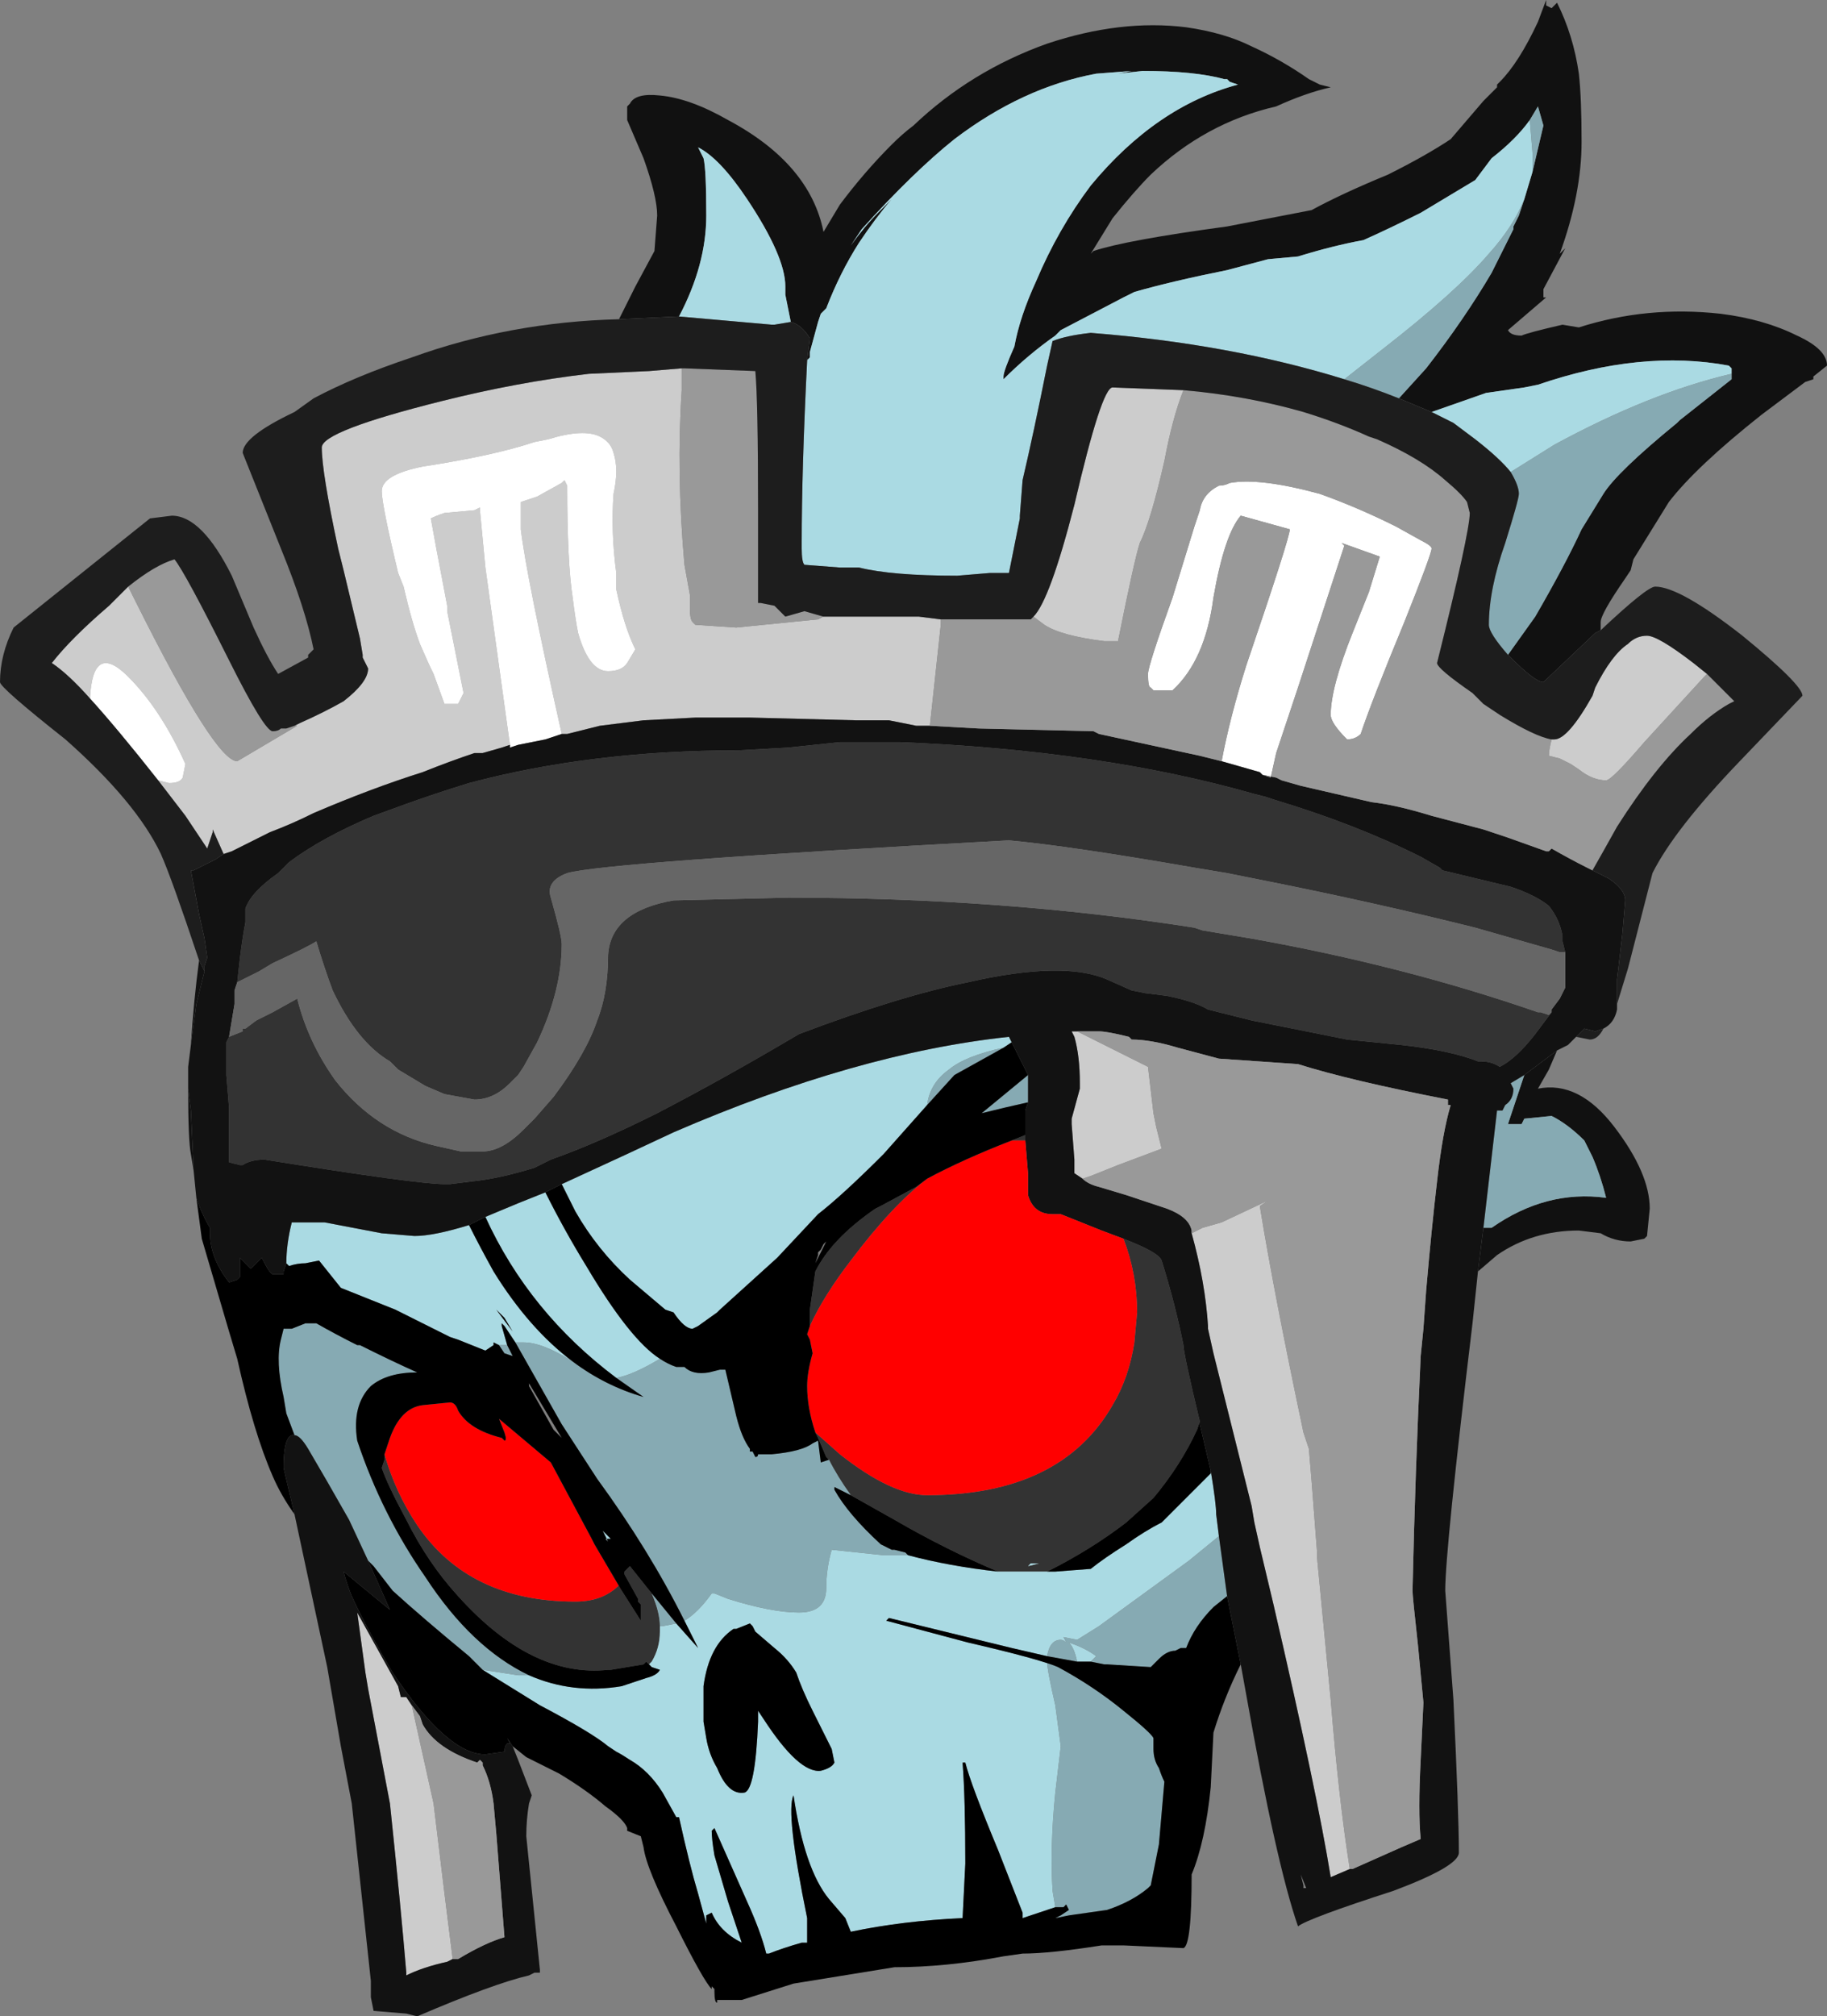 <?xml version="1.0" encoding="UTF-8" standalone="no"?>
<svg xmlns:ffdec="https://www.free-decompiler.com/flash" xmlns:xlink="http://www.w3.org/1999/xlink" ffdec:objectType="shape" height="36.95px" width="33.5px" xmlns="http://www.w3.org/2000/svg">
  <rect width="100%" height="100%" fill="#808080" stroke="none"/>
  <g transform="matrix(1.0, 0.0, 0.0, 1.0, 5.5, -0.15)">
    <path d="M-1.15 18.15 L-1.1 17.7 Q-1.05 17.3 -1.0 17.05 L-1.0 16.8 Q-0.9 16.5 -0.4 16.15 L-0.2 15.95 Q0.4 15.5 1.35 15.1 L1.9 14.9 Q2.45 14.7 3.1 14.5 5.35 13.9 8.05 13.9 L8.95 13.85 9.9 13.75 11.0 13.75 Q14.7 13.9 17.5 14.7 L17.7 14.75 17.85 14.8 Q19.35 15.25 20.55 15.85 L20.9 16.05 20.95 16.1 22.2 16.4 Q22.65 16.55 22.9 16.75 23.1 17.0 23.15 17.3 L23.15 17.4 23.2 17.6 23.1 17.6 22.95 17.55 21.55 17.15 Q19.75 16.7 17.75 16.3 L17.0 16.15 16.4 16.05 Q14.1 15.65 13.0 15.55 5.6 15.95 4.9 16.15 4.5 16.3 4.6 16.6 4.8 17.3 4.8 17.45 4.8 18.3 4.35 19.25 L4.1 19.7 4.0 19.85 3.85 20.0 Q3.55 20.3 3.2 20.3 L2.65 20.2 2.3 20.05 1.8 19.75 1.65 19.6 Q1.05 19.25 0.6 18.3 0.45 17.9 0.3 17.4 0.15 17.5 -0.5 17.8 L-0.75 17.95 -1.15 18.15 M22.95 18.7 L22.65 19.1 Q22.3 19.55 22.0 19.7 21.85 19.6 21.65 19.6 L21.6 19.6 Q21.1 19.4 20.2 19.3 L19.2 19.2 17.45 18.85 16.65 18.65 Q16.4 18.5 15.9 18.4 L15.5 18.35 15.25 18.3 14.8 18.1 Q14.0 17.75 12.25 18.15 11.0 18.4 9.15 19.1 7.8 19.9 6.55 20.55 5.45 21.1 4.6 21.4 L4.3 21.55 Q3.65 21.75 3.15 21.8 L2.75 21.85 2.65 21.85 Q2.15 21.85 -0.65 21.4 -0.9 21.4 -1.05 21.5 L-1.1 21.5 -1.3 21.45 Q-1.3 21.1 -1.3 20.45 L-1.35 19.85 -1.35 19.25 -1.3 19.15 -1.05 19.05 -1.05 19.0 -1.0 19.0 -0.8 18.85 -0.5 18.7 -0.05 18.45 Q0.15 19.25 0.65 19.95 1.4 20.9 2.5 21.15 L2.95 21.25 3.35 21.25 Q3.7 21.25 4.1 20.85 L4.3 20.65 4.65 20.25 Q5.25 19.45 5.45 18.85 5.65 18.35 5.65 17.65 5.7 16.85 6.85 16.65 L8.95 16.6 Q12.9 16.6 16.4 17.15 L16.55 17.2 17.45 17.35 Q20.25 17.85 22.7 18.7 L22.75 18.7 22.9 18.75 22.95 18.7 M9.7 26.9 L9.65 26.85 9.5 26.5 9.45 26.4 9.9 26.8 Q10.85 27.55 11.5 27.55 13.95 27.55 14.9 25.9 15.2 25.4 15.3 24.75 L15.35 24.2 Q15.35 23.5 15.1 22.85 15.75 23.1 15.8 23.25 16.05 24.05 16.2 24.8 16.2 24.95 16.5 26.2 L16.45 26.35 Q16.15 27.0 15.65 27.6 L15.15 28.05 Q14.5 28.55 13.7 28.95 L12.8 28.95 Q11.85 28.55 10.9 28.0 L10.1 27.55 Q9.85 27.2 9.7 26.9 M9.35 24.45 L9.35 24.15 9.45 23.45 Q9.75 22.85 10.55 22.3 L10.65 22.25 11.3 21.9 11.5 21.75 Q10.85 22.25 10.1 23.25 9.6 23.9 9.35 24.45 M13.05 21.05 L13.3 20.95 13.3 21.05 13.05 21.05 M1.55 26.8 Q1.75 27.5 2.15 28.1 3.1 29.5 5.05 29.5 5.55 29.5 5.85 29.2 L5.9 29.3 6.25 29.85 6.25 29.55 6.2 29.5 6.2 29.45 5.95 29.0 5.95 28.95 6.05 28.85 6.45 29.35 Q6.6 29.7 6.6 29.95 L6.6 30.05 Q6.6 30.35 6.45 30.6 L6.4 30.65 6.35 30.6 6.3 30.65 5.7 30.75 5.65 30.75 Q4.25 30.9 2.9 29.4 2.35 28.8 1.95 28.0 1.6 27.35 1.5 27.05 L1.55 26.9 1.55 26.8 M13.4 28.8 L13.35 28.85 13.55 28.8 13.4 28.8" fill="#333333" fill-rule="evenodd" stroke="none"/>
    <path d="M5.85 6.0 L6.15 5.4 6.5 4.75 6.55 4.1 Q6.55 3.75 6.3 3.05 L6.0 2.35 6.0 2.1 6.05 2.05 Q6.15 1.85 6.6 1.9 7.15 1.95 7.85 2.35 9.35 3.15 9.6 4.4 9.75 4.15 9.9 3.9 10.35 3.3 10.85 2.8 11.05 2.6 11.25 2.45 12.3 1.45 13.7 0.95 15.05 0.5 16.25 0.65 16.95 0.75 17.45 1.0 18.0 1.25 18.5 1.6 L18.7 1.7 18.9 1.75 Q18.45 1.85 17.9 2.1 16.6 2.4 15.6 3.35 15.3 3.65 14.9 4.15 L14.5 4.8 14.55 4.75 Q15.15 4.55 17.0 4.3 L18.55 4.0 Q19.1 3.7 19.95 3.35 20.65 3.0 21.1 2.7 L21.7 2.0 21.95 1.75 21.95 1.7 22.0 1.65 Q22.35 1.3 22.7 0.55 L22.85 0.15 22.85 0.25 22.95 0.3 23.05 0.2 Q23.35 0.8 23.45 1.5 23.5 1.95 23.5 2.75 23.5 3.7 23.1 4.8 L23.2 4.7 22.8 5.45 22.8 5.6 22.85 5.6 22.15 6.2 Q22.2 6.3 22.4 6.3 22.5 6.25 23.15 6.1 L23.45 6.15 Q24.7 5.75 26.05 5.9 26.85 6.0 27.45 6.3 28.0 6.55 28.0 6.85 L27.75 7.05 27.75 7.1 27.6 7.15 26.8 7.75 Q25.6 8.7 25.1 9.35 L24.45 10.4 24.4 10.6 24.3 10.75 Q23.85 11.4 23.85 11.55 L23.85 11.7 23.75 11.75 22.8 12.65 Q22.65 12.65 22.2 12.2 L22.15 12.15 22.65 11.45 Q23.2 10.5 23.5 9.85 L23.9 9.2 Q24.15 8.8 25.25 7.9 L25.3 7.85 26.25 7.1 26.25 7.05 26.25 6.9 26.2 6.85 Q24.6 6.55 22.7 7.2 L22.45 7.25 21.75 7.35 20.75 7.7 20.15 7.45 20.65 6.9 Q21.35 6.0 21.85 5.15 L22.25 4.35 22.25 4.3 22.35 4.1 22.45 3.8 22.6 3.3 22.8 2.45 22.7 2.1 22.55 2.35 Q22.3 2.7 21.85 3.05 L21.55 3.45 20.55 4.05 Q19.95 4.35 19.5 4.55 18.95 4.65 18.3 4.85 L17.75 4.9 17.0 5.1 Q16.0 5.3 15.3 5.5 L15.1 5.6 13.95 6.2 13.85 6.3 Q13.35 6.65 12.9 7.1 L12.9 7.05 Q12.9 6.95 13.1 6.5 13.2 5.95 13.5 5.3 13.9 4.35 14.5 3.55 15.7 2.1 17.2 1.7 L17.05 1.65 17.0 1.6 16.95 1.6 Q16.4 1.45 15.45 1.45 L15.0 1.5 15.25 1.45 14.6 1.5 Q13.25 1.75 12.0 2.7 11.25 3.3 10.3 4.35 10.2 4.5 10.1 4.65 10.35 4.3 10.6 4.05 L10.85 3.8 Q10.55 4.15 10.25 4.6 9.9 5.15 9.65 5.8 L9.55 5.9 9.5 6.05 9.35 6.6 9.35 6.7 9.3 6.75 9.35 6.35 Q9.2 6.1 9.0 6.05 L8.9 5.55 8.9 5.4 Q8.9 4.85 8.2 3.8 7.7 3.05 7.3 2.85 L7.4 3.05 Q7.45 3.25 7.45 4.1 7.45 5.0 6.95 5.95 L5.85 6.0 M23.05 19.4 L22.9 19.75 22.7 20.1 Q23.45 19.95 24.1 20.8 24.75 21.65 24.75 22.3 L24.7 22.8 24.65 22.85 24.4 22.9 Q24.1 22.9 23.85 22.75 L23.45 22.7 Q22.6 22.7 21.95 23.15 L21.6 23.45 21.7 22.65 21.85 22.65 Q22.85 21.95 23.95 22.1 23.85 21.7 23.7 21.35 L23.55 21.05 Q23.25 20.75 22.95 20.6 L22.45 20.65 22.4 20.75 22.15 20.75 22.45 19.85 23.05 19.4 M-1.95 21.6 L-2.0 21.3 Q-2.05 21.05 -2.05 20.1 L-2.0 20.5 -1.95 21.55 -1.95 21.6 M-2.0 19.3 Q-1.95 18.5 -1.85 17.75 L-1.75 17.95 -1.9 18.55 -2.0 19.3" fill="#111111" fill-rule="evenodd" stroke="none"/>
    <path d="M6.95 5.95 Q7.45 5.0 7.45 4.1 7.45 3.25 7.4 3.05 L7.3 2.85 Q7.7 3.05 8.2 3.8 8.9 4.85 8.9 5.4 L8.9 5.55 9.0 6.05 8.7 6.1 8.65 6.1 6.95 5.95 M9.3 6.75 L9.35 6.7 9.35 6.6 9.5 6.05 9.55 5.9 9.65 5.8 Q9.9 5.15 10.25 4.6 10.55 4.15 10.85 3.8 L10.6 4.05 Q10.35 4.3 10.1 4.65 10.2 4.5 10.3 4.35 11.25 3.3 12.0 2.7 13.25 1.75 14.6 1.5 L15.25 1.45 15.0 1.5 15.45 1.45 Q16.4 1.45 16.95 1.6 L17.0 1.6 17.05 1.65 17.2 1.7 Q15.7 2.1 14.5 3.55 13.9 4.35 13.5 5.3 13.2 5.95 13.1 6.5 12.9 6.95 12.9 7.05 L12.9 7.1 Q13.35 6.65 13.85 6.3 L13.95 6.2 15.1 5.6 15.3 5.5 Q16.0 5.3 17.0 5.1 L17.75 4.9 18.3 4.85 Q18.95 4.65 19.5 4.55 19.95 4.35 20.55 4.05 L21.55 3.45 21.85 3.05 Q22.3 2.7 22.55 2.35 L22.6 2.95 22.6 3.3 22.45 3.8 Q22.25 4.3 21.8 4.8 21.2 5.5 19.85 6.55 L19.15 7.1 Q17.05 6.45 14.5 6.25 14.05 6.3 13.8 6.4 L13.7 6.85 Q13.45 8.1 13.25 8.95 L13.2 9.6 13.2 9.65 13.0 10.65 12.65 10.65 12.05 10.7 Q10.85 10.7 10.25 10.55 L9.9 10.55 9.25 10.5 Q9.2 10.45 9.2 10.2 L9.2 10.1 Q9.2 8.75 9.3 6.75 M20.75 7.7 L21.75 7.35 22.45 7.25 22.7 7.2 Q24.6 6.55 26.2 6.85 L26.25 6.9 26.25 7.05 26.25 7.0 Q24.75 7.35 23.0 8.3 22.6 8.55 22.2 8.8 22.0 8.55 21.55 8.2 L21.15 7.9 20.75 7.7 M4.5 22.0 Q4.85 22.7 5.25 23.35 6.05 24.7 6.6 25.05 6.1 25.35 5.8 25.4 4.2 24.2 3.4 22.45 L4.0 22.2 Q4.25 22.1 4.5 22.0 M13.05 19.25 L12.9 19.35 Q12.2 19.5 11.9 19.75 11.55 20.0 11.5 20.4 L10.7 21.3 Q9.95 22.05 9.5 22.4 L8.75 23.2 7.7 24.15 7.65 24.2 7.3 24.45 7.2 24.5 Q7.05 24.5 6.85 24.2 L6.7 24.15 6.05 23.6 Q5.45 23.05 5.05 22.35 L4.8 21.85 Q6.0 21.3 6.85 20.9 10.2 19.45 13.0 19.15 L13.05 19.25 M3.1 22.6 Q3.3 23.0 3.55 23.45 4.2 24.5 5.0 25.1 4.45 24.75 4.1 24.75 L3.95 24.75 3.75 24.45 3.7 24.4 Q3.7 24.35 3.7 24.45 L3.8 24.8 3.65 24.8 3.55 24.75 3.55 24.8 3.4 24.9 2.9 24.7 2.75 24.65 Q2.35 24.45 1.75 24.15 L0.75 23.75 0.35 23.25 0.1 23.3 Q-0.05 23.3 -0.2 23.35 L-0.25 23.3 Q-0.25 22.95 -0.15 22.55 L0.45 22.55 1.5 22.75 2.1 22.8 Q2.45 22.8 3.1 22.6 M3.9 24.55 L3.75 24.3 3.6 24.15 3.9 24.55 M3.35 30.75 L4.0 30.85 4.2 30.85 Q5.0 31.2 5.9 31.05 L6.35 30.9 Q6.55 30.85 6.6 30.75 L6.45 30.7 6.4 30.65 6.45 30.6 Q6.6 30.35 6.6 30.05 L6.6 29.95 6.65 29.95 6.9 29.9 6.9 29.9 7.3 30.35 7.05 29.85 Q7.3 29.7 7.55 29.35 L7.6 29.35 7.85 29.45 Q8.65 29.7 9.15 29.7 9.65 29.7 9.65 29.25 9.65 28.9 9.75 28.55 L10.7 28.65 Q11.0 28.65 11.15 28.65 11.9 28.85 12.8 28.95 L13.7 28.95 13.85 28.95 14.5 28.9 Q14.75 28.7 15.15 28.45 15.5 28.2 15.8 28.05 L16.7 27.15 16.7 27.1 Q16.8 27.7 16.8 27.9 L16.85 28.3 16.3 28.75 14.65 29.95 14.25 30.2 14.0 30.15 14.05 30.25 Q14.0 30.2 13.95 30.2 13.75 30.2 13.7 30.5 L13.05 30.35 10.8 29.8 10.75 29.85 12.25 30.25 Q13.55 30.55 13.9 30.7 L13.7 30.6 Q13.7 30.75 13.85 31.4 L13.95 32.15 13.85 33.0 Q13.75 34.0 13.8 34.8 L13.85 35.1 13.25 35.3 13.25 35.2 12.8 34.05 Q12.3 32.85 12.2 32.45 L12.15 32.45 Q12.2 33.1 12.2 34.3 L12.15 35.3 Q11.05 35.35 10.1 35.55 L10.0 35.3 9.7 34.95 Q9.25 34.4 9.05 33.05 8.9 33.35 9.3 35.3 L9.3 35.75 9.2 35.75 Q8.85 35.85 8.6 35.95 L8.55 35.95 Q8.45 35.55 8.2 35.0 L7.6 33.65 7.55 33.7 Q7.55 33.85 7.6 34.15 L7.85 35.0 8.1 35.75 Q7.7 35.55 7.55 35.2 L7.45 35.25 7.45 35.4 7.3 34.85 Q7.15 34.35 6.95 33.45 L6.9 33.45 6.65 33.0 Q6.4 32.6 6.05 32.4 5.9 32.3 5.8 32.25 L5.65 32.15 Q5.35 31.9 4.4 31.4 L3.35 30.75 M2.15 25.3 L2.15 25.3 M14.5 30.6 L14.25 30.6 Q14.2 30.35 14.1 30.25 14.4 30.35 14.6 30.5 L14.5 30.6 M13.85 35.3 L13.95 35.25 13.85 35.3 M13.4 28.8 L13.55 28.8 13.35 28.85 13.4 28.8 M9.1 30.8 Q8.95 30.55 8.7 30.35 L8.35 30.05 8.3 29.95 8.25 29.9 8.0 30.0 7.95 30.0 Q7.5 30.3 7.4 31.05 7.4 31.35 7.4 31.7 L7.45 32.0 Q7.5 32.3 7.65 32.55 7.85 33.05 8.15 33.0 8.35 32.95 8.4 31.7 L8.4 31.5 8.5 31.65 Q9.15 32.65 9.55 32.6 9.75 32.55 9.8 32.45 L9.75 32.2 9.4 31.5 Q9.2 31.1 9.1 30.8 M5.65 28.4 L5.55 28.2 5.7 28.35 5.6 28.35 5.65 28.4" fill="#aadae3" fill-rule="evenodd" stroke="none"/>
    <path d="M22.95 13.7 L23.0 13.7 Q23.25 13.7 23.7 12.9 L23.75 12.75 Q24.05 12.15 24.35 11.95 24.5 11.8 24.7 11.8 24.9 11.8 25.55 12.3 L25.8 12.5 25.75 12.55 24.65 13.75 Q24.05 14.45 23.95 14.45 23.7 14.45 23.45 14.25 L23.3 14.15 23.1 14.05 22.9 14.0 Q22.9 13.9 22.95 13.7 M11.55 13.45 L11.3 13.45 10.8 13.35 10.2 13.35 8.25 13.3 7.25 13.3 6.3 13.35 5.5 13.45 4.9 13.6 4.8 13.6 Q4.15 10.7 4.05 9.85 L4.05 9.35 4.35 9.25 4.8 9.0 4.85 8.95 4.9 9.05 Q4.9 10.45 5.0 11.1 5.05 11.5 5.1 11.75 5.3 12.45 5.65 12.45 5.9 12.45 6.0 12.3 L6.15 12.05 Q5.95 11.65 5.8 10.95 L5.8 10.65 Q5.7 9.9 5.75 9.2 5.85 8.75 5.75 8.45 5.7 8.25 5.5 8.15 5.2 8.0 4.55 8.2 L4.3 8.25 Q3.55 8.5 2.25 8.7 1.5 8.85 1.5 9.15 1.5 9.4 1.8 10.65 L1.9 10.9 Q2.05 11.55 2.2 11.95 2.35 12.3 2.45 12.5 L2.65 13.05 Q3.05 13.05 2.9 13.05 L3.0 12.85 Q2.9 12.35 2.7 11.35 L2.7 11.25 2.5 10.2 2.4 9.65 Q2.5 9.6 2.65 9.55 L3.2 9.5 3.3 9.45 3.3 9.5 3.4 10.55 3.85 13.8 3.7 13.85 3.35 13.95 3.2 13.95 Q2.75 14.1 2.25 14.3 1.3 14.6 0.25 15.05 -0.15 15.25 -0.55 15.4 L-1.25 15.75 -1.4 15.8 -1.6 15.35 -1.6 15.4 -1.7 15.7 -2.1 15.1 -2.6 14.45 -2.4 14.5 Q-2.2 14.5 -2.15 14.4 L-2.1 14.15 Q-2.55 13.15 -3.15 12.55 -3.8 11.9 -3.85 12.95 -4.25 12.5 -4.55 12.3 -4.2 11.85 -3.5 11.25 L-3.15 10.9 -3.0 11.2 Q-1.55 14.1 -1.15 14.1 L-0.05 13.45 -0.1 13.45 0.0 13.4 Q0.45 13.2 0.8 13.0 1.25 12.65 1.25 12.4 L1.15 12.2 1.15 12.15 1.1 11.85 0.8 10.6 0.7 10.2 Q0.4 8.8 0.4 8.35 0.4 8.05 2.6 7.5 4.0 7.15 5.3 7.0 L6.4 6.95 7.0 6.9 7.0 7.3 Q6.9 8.8 7.05 10.5 L7.15 11.05 7.15 11.3 Q7.15 11.5 7.2 11.55 L7.25 11.6 8.0 11.65 9.5 11.5 9.6 11.45 Q11.25 11.45 11.35 11.45 L11.75 11.5 11.75 11.6 11.55 13.45 M13.45 11.45 Q13.75 11.15 14.2 9.4 14.7 7.25 14.9 7.25 L16.2 7.3 Q16.0 7.8 15.85 8.6 15.6 9.7 15.4 10.1 15.3 10.4 15.0 11.9 L14.75 11.9 Q13.95 11.8 13.65 11.6 L13.45 11.45 M14.25 19.05 L15.55 19.7 15.65 20.55 15.7 20.8 15.8 21.2 Q15.4 21.35 15.0 21.5 L14.5 21.7 14.35 21.75 14.2 21.65 14.2 21.4 14.15 20.75 14.15 20.65 14.3 20.1 14.3 20.0 Q14.3 19.5 14.2 19.15 L14.15 19.05 14.25 19.05 M16.35 22.75 L16.55 22.65 16.9 22.55 17.75 22.15 17.6 22.25 Q17.85 23.8 18.4 26.4 L18.5 26.7 18.55 27.3 18.65 28.6 18.65 28.7 18.9 31.3 Q19.05 33.15 19.25 34.4 L18.9 34.55 Q18.65 33.0 17.85 29.55 L17.6 28.5 17.5 28.05 17.45 27.75 16.75 24.95 16.65 24.5 16.65 24.45 Q16.6 23.65 16.35 22.75 M2.8 36.05 L2.7 36.1 Q2.25 36.2 1.95 36.35 L1.95 36.3 Q1.85 35.1 1.65 33.2 L1.25 31.1 1.2 30.8 1.05 29.7 1.8 31.05 1.85 31.25 1.95 31.25 2.05 31.4 2.45 33.2 2.65 34.85 2.8 36.05" fill="#cccccc" fill-rule="evenodd" stroke="none"/>
    <path d="M17.65 14.35 L17.6 14.3 16.9 14.1 Q17.05 13.3 17.35 12.35 18.15 10.0 18.15 9.85 L17.25 9.6 Q16.95 9.95 16.75 11.1 16.6 12.25 16.0 12.8 L15.65 12.8 15.6 12.75 Q15.55 12.75 15.55 12.5 15.55 12.35 16.0 11.1 L16.4 9.8 16.5 9.5 Q16.55 9.2 16.85 9.05 16.95 9.05 17.05 9.0 17.6 8.9 18.7 9.2 19.4 9.45 20.1 9.8 L20.55 10.05 Q20.75 10.15 20.75 10.2 20.75 10.3 20.25 11.55 19.65 13.0 19.45 13.6 19.35 13.7 19.2 13.7 18.9 13.4 18.9 13.25 18.9 12.75 19.3 11.75 L19.6 11.0 19.8 10.35 19.1 10.1 19.15 10.15 18.3 12.75 17.9 13.95 17.8 14.4 17.65 14.35 M4.8 13.6 L4.5 13.7 4.0 13.8 3.85 13.85 3.85 13.8 3.4 10.55 3.3 9.5 3.3 9.45 3.2 9.5 2.65 9.55 Q2.5 9.6 2.4 9.65 L2.5 10.2 2.7 11.25 2.7 11.35 Q2.9 12.35 3.0 12.85 L2.9 13.05 Q3.05 13.05 2.65 13.05 L2.45 12.5 Q2.35 12.3 2.2 11.95 2.05 11.55 1.9 10.9 L1.8 10.65 Q1.5 9.4 1.5 9.15 1.5 8.85 2.25 8.7 3.55 8.5 4.3 8.25 L4.55 8.2 Q5.2 8.0 5.5 8.15 5.7 8.25 5.75 8.45 5.85 8.75 5.75 9.2 5.7 9.9 5.8 10.65 L5.8 10.95 Q5.95 11.65 6.15 12.05 L6.0 12.3 Q5.9 12.45 5.65 12.45 5.3 12.45 5.1 11.75 5.05 11.5 5.0 11.1 4.9 10.45 4.9 9.05 L4.85 8.95 4.8 9.0 4.35 9.25 4.05 9.35 4.05 9.85 Q4.15 10.7 4.8 13.6 M-3.85 12.95 Q-3.8 11.9 -3.15 12.55 -2.55 13.15 -2.1 14.15 L-2.15 14.4 Q-2.2 14.5 -2.4 14.5 L-2.6 14.45 Q-3.35 13.5 -3.85 12.95" fill="#ffffff" fill-rule="evenodd" stroke="none"/>
    <path d="M22.55 2.35 L22.7 2.1 22.8 2.45 22.6 3.3 22.6 2.95 22.55 2.35 M22.45 3.8 L22.35 4.1 22.25 4.3 22.25 4.35 21.85 5.15 Q21.35 6.0 20.65 6.9 L20.15 7.45 Q19.65 7.25 19.15 7.1 L19.85 6.55 Q21.2 5.5 21.8 4.8 22.25 4.3 22.45 3.8 M26.25 7.05 L26.25 7.1 25.3 7.85 25.25 7.9 Q24.15 8.8 23.9 9.2 L23.5 9.85 Q23.2 10.5 22.65 11.45 L22.15 12.15 Q21.8 11.75 21.8 11.6 21.8 10.95 22.1 10.1 22.35 9.3 22.35 9.2 22.35 9.05 22.2 8.8 22.6 8.55 23.0 8.3 24.75 7.35 26.25 7.0 L26.25 7.05 M22.45 19.85 L22.15 20.75 22.4 20.75 22.45 20.65 22.95 20.6 Q23.25 20.75 23.55 21.05 L23.7 21.35 Q23.85 21.7 23.95 22.1 22.85 21.95 21.85 22.65 L21.7 22.65 21.95 20.5 22.05 20.5 22.1 20.4 Q22.25 20.3 22.25 20.1 L22.2 20.0 22.45 19.85 M6.6 25.05 Q6.75 25.15 6.9 25.2 L7.05 25.2 Q7.2 25.35 7.5 25.3 L7.7 25.25 7.8 25.25 8.0 26.1 Q8.1 26.5 8.25 26.7 L8.25 26.75 8.3 26.75 8.35 26.85 Q8.4 26.85 8.4 26.8 L8.65 26.8 Q9.2 26.75 9.4 26.6 L9.5 26.55 9.55 26.95 9.7 26.9 Q9.85 27.2 10.1 27.55 L9.8 27.4 9.8 27.45 Q10.05 27.9 10.65 28.45 L10.85 28.55 10.9 28.55 11.1 28.6 11.15 28.65 Q11.0 28.65 10.7 28.65 L9.75 28.55 Q9.65 28.9 9.65 29.25 9.65 29.7 9.15 29.7 8.65 29.7 7.85 29.45 L7.6 29.35 7.55 29.35 Q7.3 29.7 7.05 29.85 6.4 28.55 5.45 27.25 L4.8 26.25 3.95 24.75 4.1 24.75 Q4.45 24.75 5.0 25.1 5.6 25.55 6.3 25.75 L5.8 25.4 Q6.1 25.35 6.6 25.05 M13.35 20.35 Q12.9 20.45 12.5 20.55 L13.35 19.85 13.35 20.35 M12.9 19.35 L12.0 19.85 11.5 20.4 Q11.55 20.0 11.9 19.75 12.2 19.5 12.9 19.35 M3.65 24.8 L3.8 24.8 3.9 25.0 3.75 24.95 3.65 24.8 M-0.1 26.45 L-0.25 26.05 -0.3 25.75 Q-0.45 25.1 -0.35 24.7 L-0.3 24.5 -0.15 24.5 0.1 24.4 0.3 24.4 Q0.65 24.6 1.05 24.8 L1.1 24.8 Q1.7 25.1 2.15 25.3 1.6 25.3 1.3 25.55 0.95 25.9 1.05 26.55 1.5 27.9 2.3 29.05 3.15 30.35 4.2 30.85 L4.0 30.85 3.35 30.75 3.1 30.5 Q2.25 29.8 1.7 29.3 L1.35 28.85 1.25 28.75 0.9 28.0 0.5 27.3 0.15 26.7 Q0.0 26.45 -0.1 26.45 M6.45 29.35 L6.9 29.9 6.65 29.95 6.6 29.95 Q6.6 29.7 6.45 29.35 M16.85 28.3 L17.0 29.4 16.75 29.6 Q16.4 29.95 16.25 30.35 L16.15 30.35 16.05 30.4 Q15.9 30.4 15.75 30.55 L15.6 30.7 14.8 30.65 14.75 30.65 14.5 30.6 14.6 30.5 Q14.4 30.35 14.1 30.25 14.2 30.35 14.25 30.6 L13.7 30.5 Q13.75 30.2 13.95 30.2 14.0 30.2 14.05 30.25 L14.0 30.15 14.25 30.2 14.65 29.95 16.3 28.75 16.85 28.3 M13.9 30.7 Q14.55 31.05 15.1 31.5 15.6 31.9 15.65 32.0 L15.65 32.2 Q15.65 32.4 15.75 32.55 15.8 32.7 15.85 32.8 L15.75 33.95 15.6 34.7 15.55 34.75 Q15.25 35.0 14.8 35.15 L14.1 35.25 13.85 35.3 13.95 35.25 14.1 35.15 14.05 35.05 14.0 35.1 13.85 35.1 13.8 34.8 Q13.75 34.0 13.85 33.0 L13.95 32.15 13.85 31.4 Q13.7 30.75 13.7 30.6 L13.9 30.7" fill="#86aab3" fill-rule="evenodd" stroke="none"/>
    <path d="M24.15 18.55 L24.15 18.65 Q24.1 18.9 23.9 19.0 L23.75 19.05 23.55 19.0 23.4 19.15 23.25 19.3 23.05 19.4 22.45 19.85 22.2 20.0 22.25 20.1 Q22.25 20.3 22.1 20.4 L22.05 20.5 21.95 20.5 21.7 22.65 21.6 23.45 21.5 24.4 Q21.0 28.55 21.0 29.3 L21.15 31.3 Q21.25 33.4 21.25 34.1 21.25 34.35 20.05 34.8 18.5 35.3 18.3 35.45 17.9 34.3 17.35 31.2 L17.25 30.65 17.0 29.4 16.85 28.3 16.8 27.9 Q16.8 27.7 16.7 27.1 L16.5 26.25 16.5 26.2 Q16.2 24.95 16.2 24.8 16.05 24.05 15.8 23.25 15.75 23.1 15.1 22.85 L14.7 22.7 Q14.2 22.5 13.95 22.4 L13.8 22.4 Q13.45 22.4 13.35 22.05 L13.35 21.65 13.3 21.05 13.3 20.95 13.3 20.5 13.35 20.35 13.35 19.85 13.05 19.25 13.0 19.15 Q10.2 19.45 6.85 20.9 6.0 21.3 4.8 21.85 L4.5 22.0 Q4.25 22.1 4.0 22.2 L3.4 22.45 3.1 22.6 Q2.45 22.8 2.1 22.8 L1.5 22.75 0.45 22.55 -0.15 22.55 Q-0.25 22.95 -0.25 23.3 L-0.3 23.45 -0.3 23.5 -0.5 23.5 Q-0.55 23.5 -0.7 23.2 L-0.9 23.4 -1.1 23.2 -1.1 23.55 -1.15 23.6 -1.3 23.65 Q-1.65 23.2 -1.65 22.75 L-1.65 22.65 Q-1.8 22.4 -1.9 22.1 L-1.95 21.6 -1.95 21.55 -2.0 20.5 -2.05 20.1 -2.05 19.7 -2.0 19.3 -1.9 18.55 -1.75 17.95 -1.75 17.85 -1.7 17.7 -1.75 17.35 -1.85 16.9 -2.0 16.1 -1.95 16.1 -1.55 15.9 -1.4 15.8 -1.25 15.75 -0.55 15.4 Q-0.15 15.25 0.25 15.05 1.3 14.6 2.25 14.3 2.75 14.1 3.2 13.95 L3.35 13.95 3.7 13.85 3.85 13.8 3.85 13.85 4.0 13.8 4.5 13.7 4.8 13.6 4.9 13.6 5.5 13.45 6.3 13.35 7.25 13.3 8.25 13.3 10.2 13.35 10.8 13.35 11.3 13.45 11.55 13.45 12.45 13.5 14.55 13.55 14.65 13.6 16.5 14.0 16.9 14.1 17.6 14.3 17.65 14.35 17.9 14.4 18.0 14.45 18.35 14.55 19.65 14.85 Q20.1 14.9 20.75 15.1 L21.7 15.35 22.15 15.5 22.85 15.75 22.9 15.75 22.95 15.7 Q23.3 15.9 23.6 16.05 L23.7 16.1 24.0 16.25 Q24.3 16.45 24.3 16.65 L24.25 17.25 24.15 18.1 24.15 18.55 M3.9 32.15 L4.0 32.4 4.25 33.05 4.2 33.2 Q4.15 33.5 4.15 33.8 L4.4 36.25 4.4 36.3 4.3 36.3 4.2 36.35 Q3.55 36.5 2.15 37.1 L1.95 37.05 1.35 37.0 1.3 36.75 1.3 36.45 0.95 33.2 0.75 32.15 0.5 30.7 -0.1 27.9 -0.3 27.05 Q-0.3 26.5 -0.15 26.45 L-0.1 26.45 Q0.0 26.45 0.15 26.7 L0.5 27.3 0.9 28.0 1.25 28.75 1.65 29.65 0.8 28.95 Q0.85 29.15 0.95 29.4 1.2 29.95 1.7 30.8 2.7 32.3 3.4 32.3 L3.75 32.25 Q3.75 32.15 3.8 32.1 L3.85 32.1 3.8 32.0 3.9 32.15 M23.2 17.6 L23.15 17.4 23.15 17.3 Q23.1 17.0 22.9 16.75 22.65 16.55 22.2 16.4 L20.95 16.1 20.9 16.05 20.55 15.85 Q19.35 15.25 17.85 14.8 L17.7 14.75 17.5 14.7 Q14.7 13.9 11.0 13.75 L9.9 13.75 8.95 13.85 8.05 13.9 Q5.35 13.9 3.1 14.5 2.45 14.7 1.9 14.9 L1.35 15.1 Q0.4 15.5 -0.2 15.95 L-0.4 16.15 Q-0.9 16.5 -1.0 16.8 L-1.0 17.05 Q-1.05 17.3 -1.1 17.7 L-1.15 18.15 -1.2 18.3 -1.2 18.55 -1.3 19.15 -1.35 19.25 -1.35 19.85 -1.3 20.45 Q-1.3 21.1 -1.3 21.45 L-1.1 21.5 -1.05 21.5 Q-0.9 21.4 -0.65 21.4 2.15 21.85 2.65 21.85 L2.75 21.85 3.15 21.8 Q3.65 21.75 4.3 21.55 L4.6 21.4 Q5.45 21.1 6.55 20.55 7.8 19.9 9.15 19.1 11.0 18.4 12.25 18.15 14.0 17.75 14.8 18.1 L15.25 18.3 15.5 18.35 15.9 18.4 Q16.4 18.5 16.65 18.65 L17.45 18.85 19.2 19.2 20.2 19.3 Q21.1 19.4 21.6 19.6 L21.65 19.6 Q21.85 19.6 22.0 19.7 22.3 19.55 22.65 19.1 L22.95 18.7 22.95 18.65 23.1 18.45 23.2 18.25 23.2 17.6 M19.25 34.4 L19.3 34.4 20.2 34.0 20.55 33.85 Q20.5 33.35 20.55 32.4 L20.6 31.35 20.5 30.3 Q20.4 29.4 20.4 29.3 20.45 27.1 20.55 25.0 L20.6 24.5 20.65 23.8 Q20.75 22.65 20.85 21.8 20.95 20.9 21.1 20.4 L21.05 20.4 21.05 20.3 Q19.25 19.95 18.3 19.65 L16.85 19.55 16.1 19.35 Q15.6 19.2 15.25 19.2 L15.2 19.15 Q14.8 19.05 14.65 19.05 L14.25 19.05 14.15 19.05 14.2 19.15 Q14.3 19.5 14.3 20.0 L14.3 20.1 14.15 20.65 14.15 20.75 14.2 21.4 14.2 21.65 14.35 21.75 Q14.45 21.85 14.65 21.9 L15.15 22.05 15.9 22.3 Q16.3 22.45 16.35 22.7 L16.35 22.75 Q16.6 23.65 16.65 24.45 L16.65 24.5 16.75 24.95 17.45 27.75 17.5 28.05 17.6 28.5 17.85 29.55 Q18.65 33.0 18.9 34.55 L19.25 34.4 M18.4 34.75 L18.45 34.75 18.35 34.5 18.4 34.7 18.4 34.75 M2.05 31.4 L1.95 31.25 1.85 31.25 1.8 31.05 1.05 29.7 1.2 30.8 1.25 31.1 1.65 33.2 Q1.85 35.1 1.95 36.3 L1.95 36.35 Q2.25 36.2 2.7 36.1 L2.8 36.05 2.9 36.05 Q3.4 35.75 3.75 35.65 L3.6 33.75 3.55 33.2 Q3.5 32.8 3.35 32.5 L3.35 32.45 3.3 32.4 3.25 32.45 Q2.5 32.2 2.25 31.75 L2.2 31.6 2.05 31.4" fill="#121212" fill-rule="evenodd" stroke="none"/>
    <path d="M22.95 13.7 Q22.9 13.9 22.9 14.0 L23.1 14.05 23.3 14.15 23.45 14.25 Q23.7 14.45 23.95 14.45 24.05 14.45 24.65 13.75 L25.75 12.55 25.8 12.5 26.3 13.0 26.2 13.05 Q25.85 13.25 25.5 13.6 24.85 14.2 24.15 15.3 23.9 15.75 23.7 16.1 L23.6 16.05 Q23.3 15.9 22.95 15.7 L22.9 15.75 22.85 15.75 22.15 15.5 21.7 15.35 20.75 15.1 Q20.1 14.9 19.65 14.85 L18.35 14.55 18.0 14.45 17.9 14.4 17.65 14.35 17.8 14.4 17.9 13.95 18.3 12.75 19.15 10.15 19.1 10.1 19.8 10.35 19.6 11.0 19.3 11.75 Q18.9 12.75 18.9 13.25 18.9 13.4 19.2 13.7 19.35 13.7 19.45 13.6 19.65 13.0 20.25 11.55 20.75 10.3 20.75 10.2 20.75 10.15 20.55 10.05 L20.1 9.8 Q19.4 9.45 18.7 9.2 17.6 8.9 17.05 9.0 16.95 9.05 16.85 9.05 16.55 9.2 16.5 9.5 L16.4 9.8 16.0 11.1 Q15.55 12.35 15.55 12.5 15.55 12.75 15.6 12.75 L15.65 12.8 16.0 12.8 Q16.6 12.25 16.75 11.1 16.95 9.95 17.25 9.6 L18.15 9.85 Q18.15 10.0 17.35 12.35 17.05 13.3 16.9 14.1 L16.5 14.0 14.65 13.6 14.55 13.55 12.45 13.5 11.55 13.45 11.75 11.6 11.75 11.5 13.4 11.5 13.45 11.45 13.65 11.6 Q13.95 11.8 14.75 11.9 L15.0 11.9 Q15.3 10.4 15.4 10.1 15.6 9.7 15.85 8.6 16.0 7.8 16.2 7.3 17.35 7.4 18.4 7.7 19.05 7.9 19.6 8.15 L19.75 8.2 Q20.55 8.55 21.0 8.95 21.3 9.2 21.4 9.35 L21.45 9.55 Q21.45 9.9 20.85 12.3 20.85 12.4 21.5 12.85 L21.7 13.05 22.0 13.25 Q22.65 13.65 22.95 13.7 M9.6 11.45 L9.5 11.5 8.0 11.65 7.25 11.6 7.2 11.55 Q7.15 11.5 7.15 11.3 L7.15 11.05 7.05 10.5 Q6.9 8.8 7.0 7.3 L7.0 6.9 7.05 6.9 8.35 6.95 Q8.4 7.5 8.4 9.5 L8.4 9.75 Q8.4 9.8 8.4 10.2 L8.4 11.2 8.45 11.2 8.7 11.25 8.9 11.45 9.25 11.35 9.6 11.45 M-0.1 13.45 L-0.05 13.45 -1.15 14.1 Q-1.55 14.1 -3.0 11.2 L-3.15 10.9 Q-2.65 10.5 -2.3 10.4 -2.1 10.65 -1.3 12.25 -0.65 13.55 -0.5 13.55 -0.4 13.55 -0.35 13.5 L-0.25 13.5 -0.1 13.45 M14.25 19.05 L14.65 19.05 Q14.8 19.05 15.2 19.15 L15.25 19.2 Q15.6 19.2 16.1 19.35 L16.85 19.55 18.3 19.65 Q19.25 19.95 21.05 20.3 L21.05 20.4 21.1 20.4 Q20.95 20.9 20.85 21.8 20.75 22.65 20.65 23.8 L20.6 24.5 20.55 25.0 Q20.45 27.1 20.4 29.3 20.4 29.4 20.5 30.3 L20.6 31.35 20.55 32.4 Q20.5 33.35 20.55 33.85 L20.2 34.0 19.3 34.4 19.25 34.4 Q19.05 33.15 18.9 31.3 L18.65 28.7 18.65 28.6 18.55 27.3 18.5 26.7 18.4 26.4 Q17.85 23.8 17.6 22.25 L17.75 22.15 16.9 22.55 16.55 22.65 16.35 22.75 16.35 22.7 Q16.3 22.45 15.9 22.3 L15.15 22.05 14.65 21.9 Q14.45 21.85 14.35 21.75 L14.5 21.7 15.0 21.5 Q15.4 21.35 15.8 21.2 L15.7 20.8 15.65 20.55 15.55 19.7 14.25 19.05 M2.8 36.05 L2.65 34.85 2.45 33.2 2.05 31.4 2.2 31.6 2.25 31.75 Q2.5 32.2 3.25 32.45 L3.3 32.4 3.35 32.45 3.35 32.5 Q3.5 32.8 3.55 33.2 L3.6 33.75 3.75 35.65 Q3.4 35.75 2.9 36.05 L2.8 36.05" fill="#999999" fill-rule="evenodd" stroke="none"/>
    <path d="M-1.15 18.15 L-0.75 17.95 -0.5 17.8 Q0.15 17.5 0.3 17.4 0.45 17.9 0.6 18.3 1.05 19.25 1.65 19.6 L1.8 19.75 2.3 20.05 2.65 20.2 3.2 20.3 Q3.55 20.3 3.85 20.0 L4.0 19.85 4.1 19.7 4.35 19.25 Q4.8 18.3 4.8 17.45 4.8 17.3 4.6 16.6 4.5 16.3 4.9 16.15 5.6 15.95 13.0 15.55 14.1 15.65 16.4 16.05 L17.0 16.15 17.75 16.3 Q19.75 16.7 21.55 17.15 L22.95 17.55 23.1 17.6 23.2 17.6 23.2 18.25 23.1 18.45 22.95 18.65 22.95 18.7 22.9 18.75 22.75 18.7 22.7 18.7 Q20.25 17.85 17.45 17.35 L16.55 17.2 16.4 17.15 Q12.9 16.6 8.95 16.6 L6.85 16.65 Q5.7 16.85 5.65 17.65 5.65 18.35 5.45 18.85 5.25 19.45 4.65 20.25 L4.3 20.65 4.1 20.85 Q3.7 21.25 3.35 21.25 L2.95 21.25 2.5 21.15 Q1.4 20.9 0.65 19.95 0.15 19.25 -0.05 18.45 L-0.5 18.7 -0.8 18.85 -1.0 19.0 -1.05 19.0 -1.05 19.05 -1.3 19.15 -1.2 18.55 -1.2 18.3 -1.15 18.15" fill="#666666" fill-rule="evenodd" stroke="none"/>
    <path d="M23.85 11.7 Q24.7 10.9 24.85 10.9 25.3 10.9 26.45 11.8 27.55 12.7 27.55 12.9 L26.4 14.1 Q25.2 15.35 24.8 16.15 L24.35 17.9 24.15 18.55 24.15 18.1 24.25 17.25 24.3 16.65 Q24.3 16.45 24.0 16.25 L23.7 16.1 Q23.9 15.75 24.15 15.3 24.85 14.2 25.5 13.6 25.85 13.25 26.2 13.05 L26.3 13.0 25.8 12.5 25.55 12.3 Q24.9 11.8 24.7 11.8 24.5 11.8 24.35 11.95 24.05 12.15 23.75 12.75 L23.7 12.9 Q23.25 13.7 23.0 13.7 L22.95 13.7 Q22.65 13.65 22.0 13.25 L21.7 13.05 21.5 12.85 Q20.85 12.4 20.85 12.3 21.45 9.9 21.45 9.55 L21.4 9.35 Q21.3 9.2 21.0 8.95 20.55 8.55 19.75 8.2 L19.6 8.15 Q19.05 7.9 18.4 7.7 17.35 7.4 16.2 7.3 L14.9 7.25 Q14.7 7.25 14.2 9.4 13.75 11.15 13.45 11.45 L13.4 11.5 11.75 11.5 11.35 11.45 Q11.25 11.45 9.6 11.45 L9.25 11.35 8.9 11.45 8.7 11.25 8.45 11.2 8.4 11.2 8.4 10.2 Q8.4 9.8 8.4 9.75 L8.4 9.5 Q8.4 7.5 8.35 6.95 L7.05 6.9 7.0 6.9 6.4 6.95 5.3 7.0 Q4.0 7.15 2.6 7.5 0.4 8.05 0.4 8.35 0.4 8.8 0.7 10.2 L0.8 10.6 1.1 11.85 1.15 12.15 1.15 12.2 1.25 12.4 Q1.25 12.65 0.8 13.0 0.45 13.2 0.0 13.4 L-0.1 13.45 -0.25 13.5 -0.35 13.5 Q-0.4 13.55 -0.5 13.55 -0.65 13.55 -1.3 12.25 -2.1 10.65 -2.3 10.4 -2.65 10.5 -3.15 10.9 L-3.5 11.25 Q-4.2 11.85 -4.55 12.3 -4.25 12.5 -3.85 12.95 -3.35 13.5 -2.6 14.45 L-2.1 15.1 -1.7 15.7 -1.6 15.4 -1.6 15.35 -1.4 15.8 -1.55 15.9 -1.95 16.1 -2.0 16.1 -1.85 16.9 -1.75 17.35 -1.7 17.7 -1.75 17.85 -1.75 17.95 -1.85 17.75 Q-2.35 16.25 -2.55 15.8 -3.0 14.85 -4.3 13.7 -5.5 12.75 -5.5 12.65 -5.5 12.15 -5.25 11.65 L-2.75 9.65 -2.35 9.6 Q-1.8 9.6 -1.25 10.7 L-0.85 11.65 Q-0.6 12.2 -0.4 12.5 L0.15 12.2 0.15 12.15 0.25 12.05 Q0.1 11.3 -0.35 10.2 L-1.05 8.45 Q-1.05 8.15 -0.1 7.7 L0.25 7.45 Q1.0 7.05 2.05 6.7 3.85 6.05 5.85 6.0 L6.95 5.95 8.65 6.1 8.7 6.1 9.0 6.05 Q9.2 6.1 9.35 6.35 L9.3 6.75 Q9.2 8.75 9.2 10.1 L9.2 10.2 Q9.2 10.45 9.25 10.5 L9.9 10.55 10.25 10.55 Q10.85 10.7 12.05 10.7 L12.65 10.65 13.0 10.65 13.2 9.65 13.2 9.6 13.25 8.95 Q13.45 8.1 13.7 6.85 L13.8 6.4 Q14.05 6.3 14.5 6.25 17.05 6.45 19.15 7.1 19.65 7.25 20.15 7.45 L20.75 7.7 21.15 7.9 21.55 8.2 Q22.0 8.55 22.2 8.8 22.35 9.05 22.35 9.2 22.35 9.3 22.1 10.1 21.8 10.95 21.8 11.6 21.8 11.75 22.15 12.15 L22.2 12.2 Q22.65 12.65 22.8 12.65 L23.75 11.75 23.85 11.7 M23.9 19.0 Q23.8 19.2 23.65 19.2 L23.4 19.15 23.55 19.0 23.75 19.05 23.9 19.0 M-0.25 8.55 L-0.25 8.55" fill="#1d1d1d" fill-rule="evenodd" stroke="none"/>
    <path d="M9.45 26.4 L9.45 26.4 Q9.3 25.95 9.3 25.55 9.3 25.3 9.4 24.95 L9.35 24.7 9.3 24.6 9.35 24.45 Q9.6 23.9 10.1 23.25 10.85 22.25 11.5 21.75 12.15 21.4 13.05 21.05 L13.3 21.05 13.35 21.65 13.35 22.05 Q13.45 22.4 13.8 22.4 L13.95 22.4 Q14.2 22.5 14.7 22.7 L15.1 22.85 Q15.35 23.5 15.35 24.2 L15.3 24.75 Q15.2 25.4 14.9 25.9 13.95 27.55 11.5 27.55 10.85 27.55 9.9 26.8 L9.45 26.4 M1.55 26.8 L1.65 26.5 Q1.85 25.95 2.25 25.9 L2.75 25.85 Q2.85 25.85 2.9 26.0 3.1 26.35 3.7 26.5 L3.75 26.55 Q3.8 26.55 3.75 26.4 L3.65 26.15 4.6 26.95 5.35 28.35 5.4 28.45 5.9 29.3 5.85 29.2 Q5.55 29.5 5.05 29.5 3.1 29.5 2.15 28.1 1.75 27.5 1.55 26.8" fill="#ff0000" fill-rule="evenodd" stroke="none"/>
    <path d="M17.25 30.65 Q16.95 31.25 16.75 31.9 L16.7 32.9 Q16.6 33.9 16.35 34.5 16.35 35.8 16.2 35.85 L15.1 35.8 14.7 35.8 Q13.75 35.95 13.25 35.95 L12.9 36.0 Q11.85 36.2 10.9 36.2 L9.05 36.5 8.1 36.8 7.65 36.8 7.65 36.85 Q7.6 36.85 7.6 36.65 L7.6 36.6 7.55 36.55 7.55 36.6 Q7.4 36.45 6.9 35.45 6.35 34.4 6.3 34.0 L6.25 33.8 6.0 33.7 6.0 33.65 Q5.95 33.5 5.6 33.25 5.25 32.95 4.75 32.65 L4.15 32.35 3.9 32.15 3.8 32.0 3.85 32.1 3.8 32.1 Q3.75 32.15 3.75 32.25 L3.4 32.3 Q2.7 32.3 1.7 30.8 1.2 29.95 0.95 29.4 0.85 29.15 0.8 28.95 L1.65 29.65 1.25 28.75 1.35 28.85 1.7 29.3 Q2.25 29.8 3.1 30.5 L3.35 30.75 4.4 31.4 Q5.35 31.9 5.65 32.15 L5.8 32.25 Q5.9 32.3 6.05 32.4 6.4 32.6 6.65 33.0 L6.9 33.45 6.95 33.45 Q7.15 34.35 7.3 34.85 L7.45 35.4 7.45 35.25 7.55 35.2 Q7.7 35.55 8.1 35.75 L7.85 35.0 7.6 34.15 Q7.55 33.85 7.55 33.7 L7.6 33.65 8.2 35.0 Q8.45 35.55 8.55 35.95 L8.6 35.95 Q8.85 35.85 9.2 35.75 L9.3 35.75 9.3 35.3 Q8.9 33.35 9.05 33.05 9.25 34.4 9.7 34.95 L10.0 35.3 10.1 35.55 Q11.05 35.35 12.15 35.3 L12.2 34.3 Q12.2 33.1 12.15 32.45 L12.2 32.45 Q12.3 32.85 12.8 34.05 L13.25 35.2 13.25 35.3 13.85 35.1 14.0 35.1 14.05 35.05 14.1 35.15 13.95 35.25 13.85 35.3 14.1 35.25 14.8 35.15 Q15.25 35.0 15.55 34.75 L15.6 34.7 15.75 33.95 15.85 32.8 Q15.8 32.7 15.75 32.55 15.65 32.4 15.65 32.2 L15.65 32.0 Q15.6 31.9 15.1 31.5 14.55 31.05 13.9 30.7 13.55 30.55 12.25 30.25 L10.75 29.85 10.8 29.8 13.05 30.35 13.7 30.5 14.25 30.6 14.5 30.6 14.75 30.65 14.8 30.65 15.6 30.7 15.75 30.55 Q15.9 30.4 16.05 30.4 L16.15 30.35 16.25 30.35 Q16.4 29.95 16.75 29.6 L17.0 29.4 17.25 30.65 M-0.1 27.9 Q-0.35 27.55 -0.5 27.2 -0.85 26.4 -1.15 25.05 L-1.3 24.55 -1.8 22.85 -1.9 22.1 Q-1.8 22.4 -1.65 22.65 L-1.65 22.75 Q-1.65 23.2 -1.3 23.65 L-1.15 23.6 -1.1 23.55 -1.1 23.2 -0.9 23.4 -0.7 23.2 Q-0.55 23.5 -0.5 23.5 L-0.3 23.5 -0.3 23.45 -0.25 23.3 -0.2 23.35 Q-0.05 23.3 0.1 23.3 L0.35 23.25 0.75 23.75 1.75 24.15 Q2.35 24.45 2.75 24.65 L2.9 24.7 3.4 24.9 3.55 24.8 3.55 24.75 3.65 24.8 3.75 24.95 3.9 25.0 3.8 24.8 3.7 24.45 Q3.7 24.35 3.7 24.4 L3.75 24.45 3.95 24.75 4.8 26.25 5.45 27.25 Q6.4 28.55 7.05 29.85 L7.3 30.35 6.9 29.9 6.45 29.35 6.05 28.85 5.95 28.95 5.95 29.0 6.2 29.45 6.2 29.5 6.25 29.55 6.25 29.85 5.9 29.3 5.4 28.45 5.35 28.35 4.6 26.95 3.65 26.15 3.75 26.4 Q3.8 26.55 3.75 26.55 L3.7 26.5 Q3.1 26.35 2.9 26.0 2.85 25.85 2.75 25.85 L2.25 25.9 Q1.85 25.95 1.65 26.5 L1.55 26.8 1.55 26.9 1.5 27.05 Q1.6 27.35 1.95 28.0 2.35 28.8 2.9 29.4 4.25 30.9 5.65 30.75 L5.7 30.75 6.3 30.65 6.35 30.6 6.4 30.65 6.45 30.7 6.6 30.75 Q6.55 30.85 6.35 30.9 L5.9 31.05 Q5.0 31.2 4.2 30.85 3.15 30.35 2.3 29.05 1.5 27.9 1.05 26.55 0.95 25.9 1.3 25.55 1.6 25.3 2.15 25.3 L2.15 25.3 Q1.7 25.1 1.1 24.8 L1.05 24.8 Q0.65 24.6 0.3 24.4 L0.1 24.4 -0.15 24.5 -0.3 24.5 -0.35 24.7 Q-0.45 25.1 -0.3 25.75 L-0.25 26.05 -0.1 26.45 -0.15 26.45 Q-0.3 26.5 -0.3 27.05 L-0.1 27.9 M4.5 22.0 L4.8 21.85 5.05 22.35 Q5.45 23.05 6.05 23.6 L6.7 24.15 6.85 24.2 Q7.05 24.5 7.2 24.5 L7.3 24.45 7.65 24.2 7.7 24.15 8.75 23.2 9.5 22.4 Q9.95 22.05 10.7 21.3 L11.5 20.4 12.0 19.85 12.9 19.35 13.05 19.25 13.35 19.85 12.5 20.55 Q12.9 20.45 13.35 20.35 L13.3 20.5 13.3 20.95 13.05 21.05 Q12.15 21.4 11.5 21.75 L11.3 21.9 10.65 22.25 10.55 22.3 Q9.75 22.85 9.45 23.45 L9.35 24.15 9.35 24.45 9.3 24.6 9.35 24.7 9.4 24.95 Q9.3 25.3 9.3 25.55 9.3 25.95 9.45 26.4 L9.45 26.4 9.5 26.5 9.65 26.85 9.7 26.9 9.55 26.95 9.5 26.55 9.4 26.6 Q9.2 26.75 8.65 26.8 L8.4 26.8 Q8.4 26.85 8.35 26.85 L8.3 26.75 8.25 26.75 8.25 26.7 Q8.1 26.5 8.0 26.1 L7.8 25.25 7.7 25.25 7.5 25.3 Q7.2 25.35 7.05 25.2 L6.9 25.2 Q6.75 25.15 6.6 25.05 6.05 24.7 5.25 23.35 4.85 22.7 4.5 22.0 M3.1 22.6 L3.4 22.45 Q4.2 24.2 5.8 25.4 L6.3 25.75 Q5.6 25.55 5.0 25.1 4.2 24.5 3.55 23.45 3.3 23.0 3.1 22.6 M3.9 24.55 L3.6 24.15 3.75 24.3 3.9 24.55 M6.9 29.9 L6.9 29.9 M4.8 26.5 L4.2 25.5 4.2 25.55 4.65 26.35 4.8 26.5 M9.6 22.95 L9.55 23.05 9.5 23.1 9.5 23.15 9.45 23.3 9.65 22.9 9.6 22.95 M11.15 28.65 L11.1 28.6 10.9 28.55 10.85 28.55 10.65 28.45 Q10.05 27.9 9.8 27.45 L9.8 27.4 10.1 27.55 10.9 28.0 Q11.85 28.55 12.8 28.95 11.9 28.85 11.15 28.65 M13.7 28.95 Q14.5 28.55 15.15 28.05 L15.65 27.6 Q16.15 27.0 16.45 26.35 L16.5 26.2 16.5 26.25 16.7 27.1 16.7 27.15 15.8 28.05 Q15.5 28.2 15.15 28.45 14.75 28.7 14.5 28.9 L13.85 28.95 13.7 28.95 M9.1 30.8 Q9.2 31.1 9.4 31.5 L9.75 32.2 9.8 32.45 Q9.75 32.55 9.55 32.6 9.15 32.65 8.5 31.65 L8.4 31.5 8.4 31.7 Q8.35 32.95 8.15 33.0 7.85 33.05 7.65 32.55 7.5 32.3 7.45 32.0 L7.4 31.7 Q7.4 31.35 7.4 31.05 7.5 30.3 7.95 30.0 L8.0 30.0 8.25 29.9 8.3 29.95 8.35 30.05 8.7 30.35 Q8.95 30.55 9.1 30.8 M5.65 28.4 L5.6 28.35 5.7 28.35 5.55 28.2 5.65 28.4" fill="#000000" fill-rule="evenodd" stroke="none"/>
  </g>
</svg>
